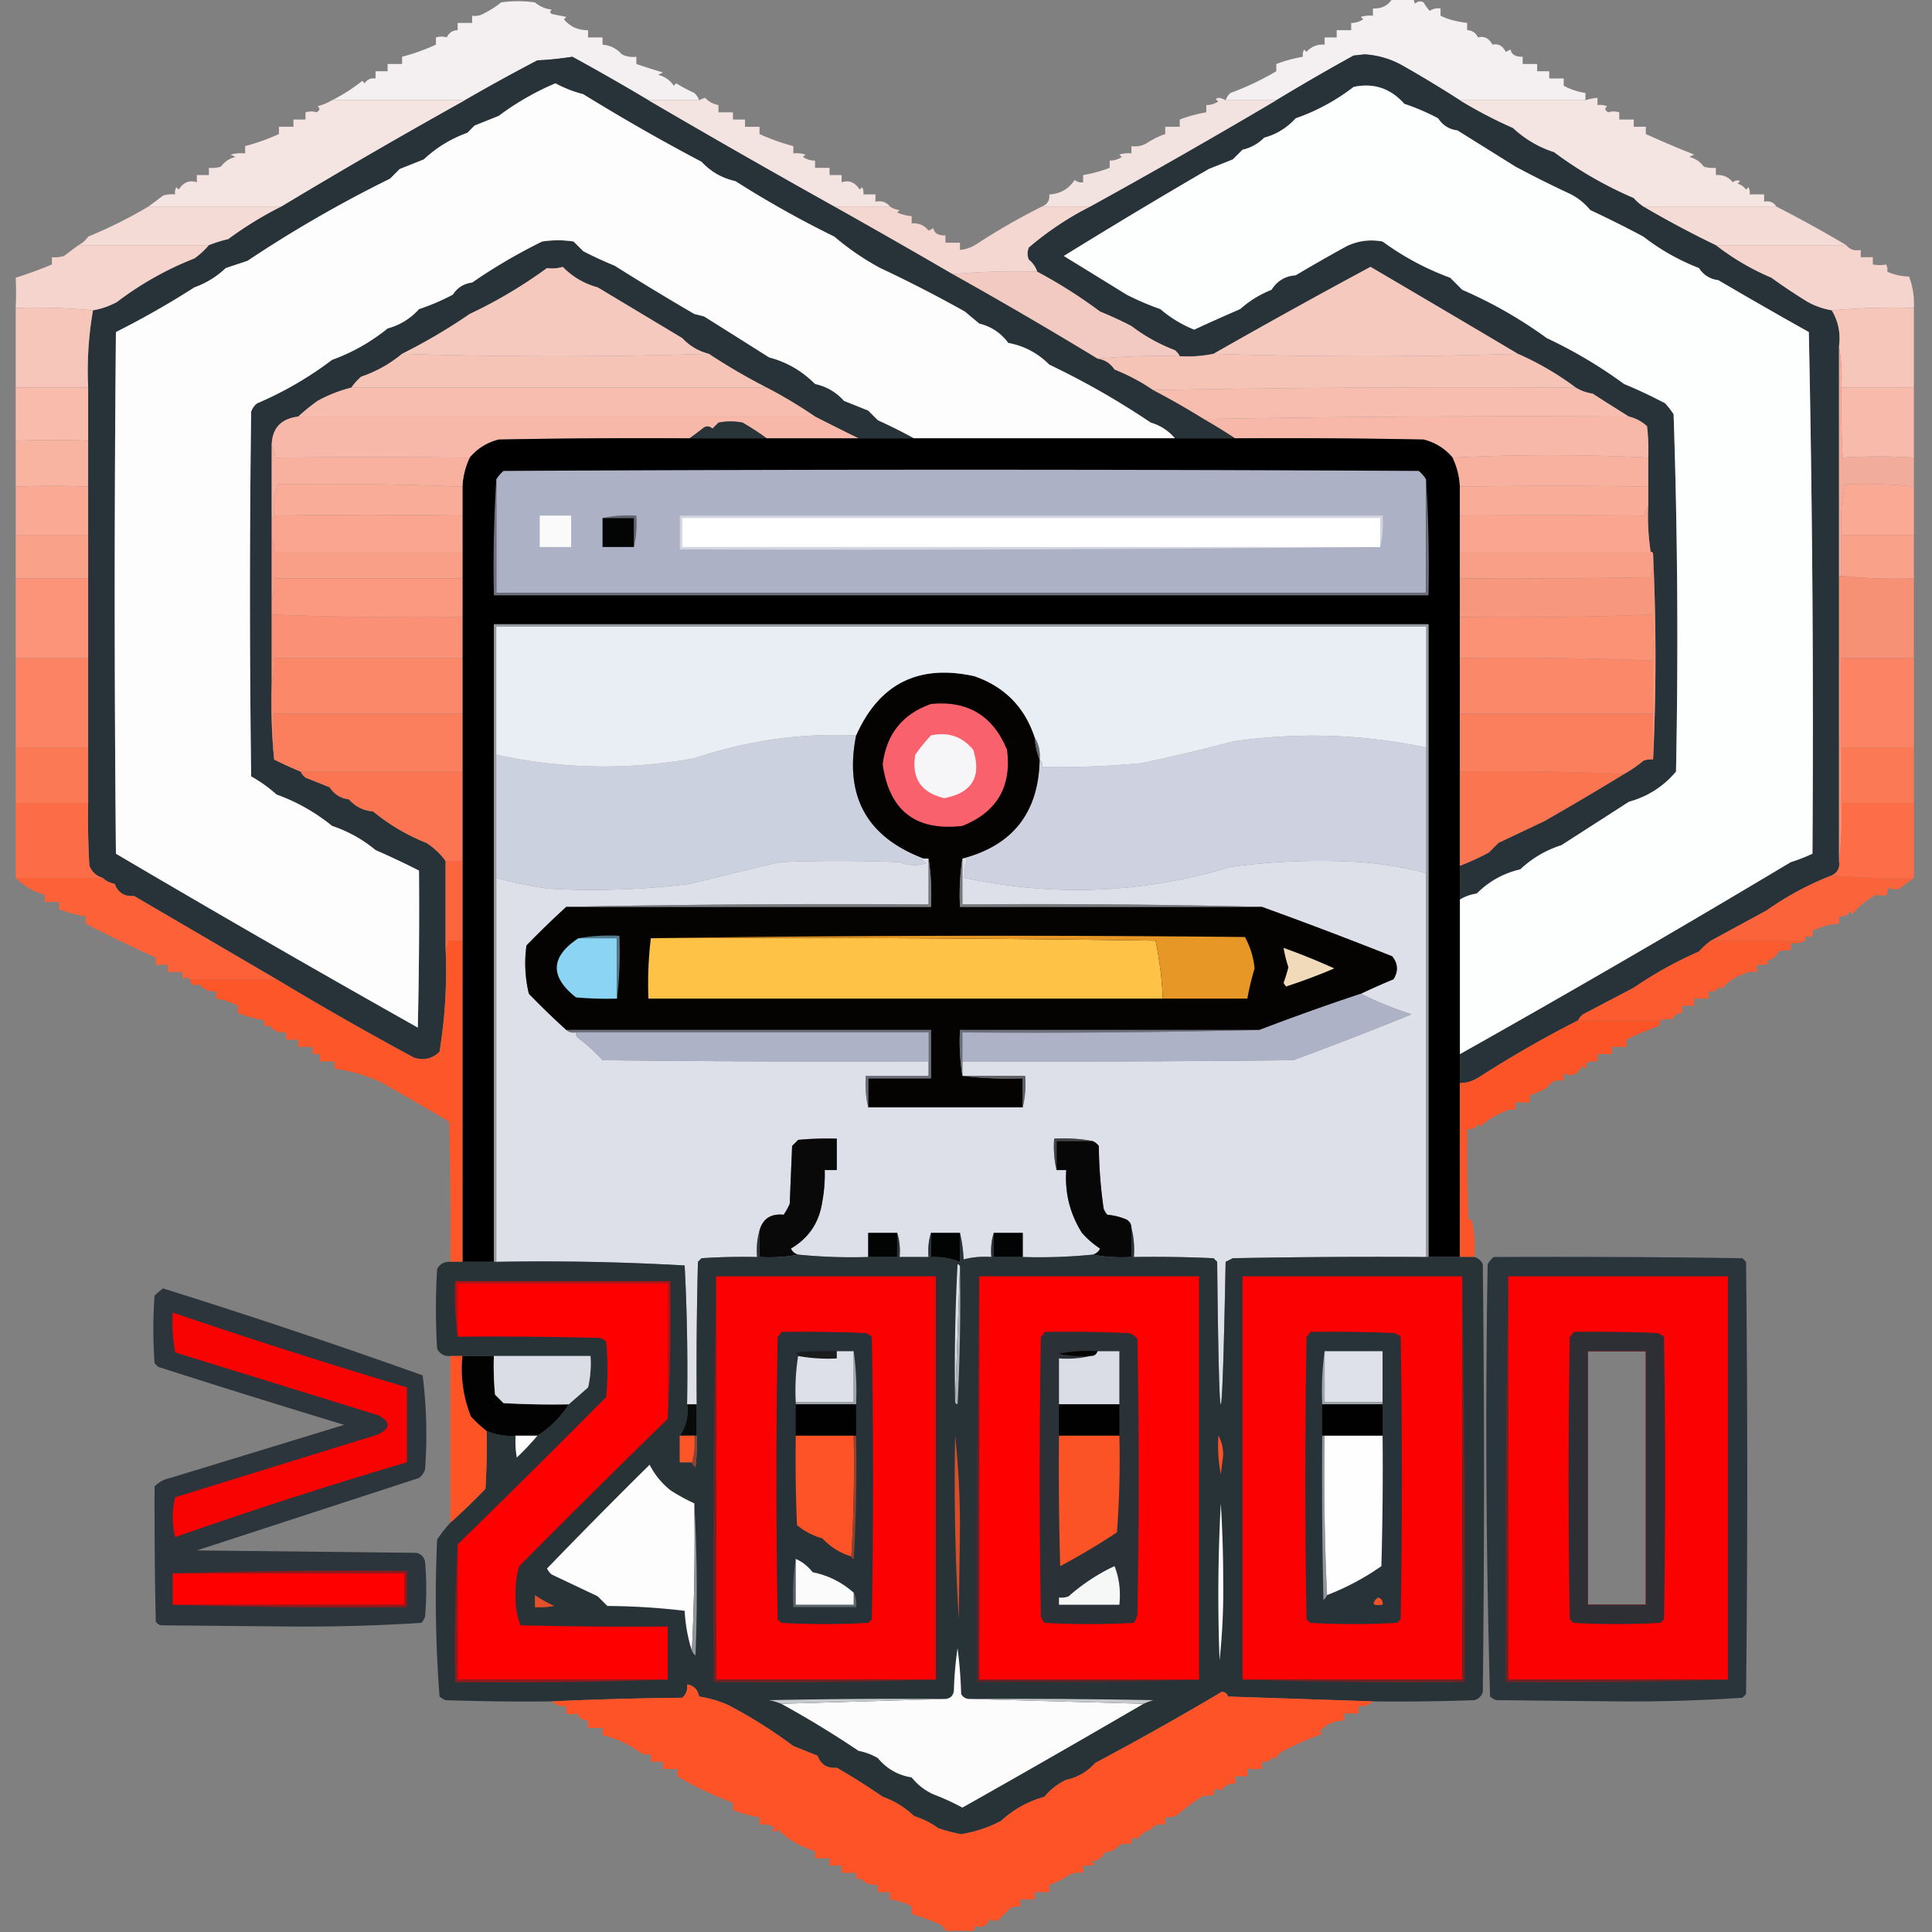 <?xml version="1.0" encoding="UTF-8"?><svg xmlns="http://www.w3.org/2000/svg" width="800" height="800" style="shape-rendering:geometricPrecision;text-rendering:geometricPrecision;image-rendering:optimizeQuality;fill-rule:evenodd;clip-rule:evenodd"><rect width="100%" height="100%" fill="#808080" stroke="none"/><path style="opacity:1" fill="#f4f0f1" d="M289.5 41.5h-21a949.548 949.548 0 0 0-31.5-18 138.219 138.219 0 0 1-14.5 1.5 794.024 794.024 0 0 0-30 16.5c-17.6-.134-35.933-.134-55 0a70.933 70.933 0 0 0 12.5-8l1 1c1.049-1.607 2.549-2.273 4.5-2v-3h5v-3h6v-3c4.612-1.195 9.279-2.862 14-5v-3c1.701-.466 3.201-.466 4.5 0 .908-1.939 2.408-2.939 4.5-3v-3h6v-3c1.788.285 3.455-.048 5-1a38.767 38.767 0 0 0 7-4.5 49.25 49.25 0 0 1 14 0c2.025 1.677 4.359 2.677 7 3-1.134 1.016-.801 1.683 1 2l5 1-1 1c2.622 3.073 5.955 4.573 10 4.5v3h6v3c3.191.262 5.858 1.596 8 4a9.864 9.864 0 0 0 6 1v3c3.58 1.22 7.247 2.386 11 3.5l-2 1c2.767.678 4.934 2.178 6.5 4.5l1-1a65.617 65.617 0 0 0 7.5 4 7.468 7.468 0 0 1 2 3ZM576.5-.5h9a2.429 2.429 0 0 0 .5 2c1.049-1.017 2.216-1.184 3.5-.5a20.495 20.495 0 0 0 2.5 3.5c1.356-.88 2.856-1.214 4.5-1v3c2.822 1.432 6.489 2.432 11 3v3c2.092.061 3.592 1.061 4.5 3 2.537-.677 4.537.323 6 3 2.361-.566 4.194.434 5.5 3l2-1c.35 2.067 2.017 3.067 5 3v3h6v3h5v3h6v3a27.247 27.247 0 0 0 9 3v3h-52a516.166 516.166 0 0 0-24-14.5c-4.78-2.655-9.947-4.155-15.5-4.5l-4.5.5a925.461 925.461 0 0 0-32 18.5h-21a7.468 7.468 0 0 1 2-3c6.434-2.343 12.767-5.343 19-9v-3a59.031 59.031 0 0 1 11-3 4.934 4.934 0 0 1 .5-3l1 1c1.995-2.247 4.495-3.247 7.5-3v-3h5v-3h6v-3c1.808.009 3.475-.491 5-1.5l-1-1a12.936 12.936 0 0 1 5-.5v-3c3.552.188 6.219-1.145 8-4Z"/><path style="opacity:1" fill="#273339" d="M604.5 41.5a183.959 183.959 0 0 0 22 11.5c4.933 4.604 10.6 7.938 17 10a161.879 161.879 0 0 0 33 19 19.555 19.555 0 0 0 4 3.5 411.558 411.558 0 0 0 30 16c6.977 5.434 14.644 9.934 23 13.5a240.159 240.159 0 0 0 15 10 31.669 31.669 0 0 0 10 3.5c2.727 4.535 3.727 9.535 3 15v213c.475 2.813-.525 4.813-3 6-9.548 3.692-18.548 8.525-27 14.5-7.771 4.214-15.437 8.381-23 12.5a31.447 31.447 0 0 0-5 4.5 163.592 163.592 0 0 0-27 15 24672.35 24672.35 0 0 1-21 11c-.881.708-1.547 1.542-2 2.5a461.126 461.126 0 0 0-41 23.5 15.024 15.024 0 0 1-8 2.5v-12a5838.284 5838.284 0 0 0 137-79.5 73.86 73.86 0 0 0 9-3.5 7901.316 7901.316 0 0 0-1.5-216 2129.254 2129.254 0 0 1-37.5-21.5c-3.415-.406-6.082-2.072-8-5a91.311 91.311 0 0 1-23-13 457.332 457.332 0 0 0-22-11c-2.508-3.042-5.508-5.376-9-7a457.332 457.332 0 0 1-22-11l-24-15c-3.415-.406-6.082-2.072-8-5a90.401 90.401 0 0 0-14-6c-5.722-6.435-12.722-8.768-21-7-7.36 5.663-15.36 9.996-24 13-3.619 3.977-7.952 6.644-13 8-2.537 2.546-5.537 4.212-9 5l-4 4-10 4a2551.356 2551.356 0 0 0-60 36 7185.005 7185.005 0 0 1 26 16 114.065 114.065 0 0 0 14 6c4.2 3.6 8.867 6.433 14 8.5a684.54 684.54 0 0 1 19-8.5 43.593 43.593 0 0 1 13-8c2.365-3.714 5.698-5.714 10-6a705.673 705.673 0 0 1 21-12c4.719-2.307 9.719-2.974 15-2a113.107 113.107 0 0 0 28 15l5 5a182.852 182.852 0 0 1 35 20 193.115 193.115 0 0 1 32 19 197.694 197.694 0 0 1 17 8 36.078 36.078 0 0 1 3.5 4.5c1.657 49.25 1.99 98.584 1 148-5.181 6.173-11.681 10.34-19.5 12.5a12318.477 12318.477 0 0 1-28 18c-6.381 2.027-12.048 5.361-17 10-6.943 1.604-12.943 4.937-18 10-2.56.384-4.894 1.217-7 2.5v-14a101.096 101.096 0 0 0 12-5.5l4-4 19-9a1335.714 1335.714 0 0 0 33-19.5 53.553 53.553 0 0 0 8-5.5 8.43 8.43 0 0 1 4-.5 903.85 903.85 0 0 0 0-85c0-.667-.333-1-1-1a96.254 96.254 0 0 1-1-19v-20a84.902 84.902 0 0 0-.5-13c-2.162-1.996-4.662-3.33-7.5-4a1072.198 1072.198 0 0 1-15-9.5c-2.56-.384-4.894-1.217-7-2.5a120.36 120.36 0 0 0-24-14 13309.187 13309.187 0 0 0-61-36 3009.681 3009.681 0 0 0-65 36 53.805 53.805 0 0 1-14 1c-.453-.958-1.119-1.792-2-2.5a71.52 71.52 0 0 1-18-10 154.79 154.79 0 0 0-13-6 207.36 207.36 0 0 0-26-16.5c-.664-1.987-1.831-3.654-3.5-5-.667-1.667-.667-3.333 0-5 7.882-6.737 16.382-12.404 25.5-17a2955.128 2955.128 0 0 0 77-44 925.461 925.461 0 0 1 32-18.5l4.5-.5c5.553.345 10.72 1.845 15.5 4.5a516.166 516.166 0 0 1 24 14.5Z"/><path style="opacity:1" fill="#283339" d="M268.5 41.5a4397.605 4397.605 0 0 0 77 44 3879.583 3879.583 0 0 1 49 28 1926.667 1926.667 0 0 1 60 35c2.939.418 5.272 1.918 7 4.5a82.935 82.935 0 0 1 16 8.5 332.483 332.483 0 0 1 21 12 238.071 238.071 0 0 1 13 8h-25c-2.667-3.162-6-5.329-10-6.5a327.567 327.567 0 0 0-42-24c-4.758-4.768-10.425-7.768-17-9-3.065-4.125-7.065-6.791-12-8l-6-5a546.6 546.6 0 0 0-35-18 108.394 108.394 0 0 1-19-13 425.826 425.826 0 0 1-41-23c-5.487-1.208-10.154-3.875-14-8a826.449 826.449 0 0 1-49-28 50.657 50.657 0 0 1-11.5-4.5A112.066 112.066 0 0 0 206.5 48l-10 4-3 3c-6.771 2.445-12.771 6.111-18 11l-10 4-4 4a520.666 520.666 0 0 0-59 34l-9 3c-3.796 3.592-8.13 6.259-13 8A361.546 361.546 0 0 1 48 137.5c-.667 72-.667 144 0 216a7214.146 7214.146 0 0 0 125 72c.5-21.664.667-43.331.5-65a340.197 340.197 0 0 0-18-8.5 55.63 55.63 0 0 0-18-10 78.488 78.488 0 0 0-23-13 56.965 56.965 0 0 0-10.5-7.5 5697.651 5697.651 0 0 1 0-151 6.978 6.978 0 0 1 2.5-3.5 146.497 146.497 0 0 0 31-18c8.372-3.019 16.038-7.352 23-13 5.093-1.382 9.426-4.049 13-8a90.42 90.42 0 0 0 14-6c1.918-2.928 4.585-4.594 8-5a226.438 226.438 0 0 1 29-17 42.498 42.498 0 0 1 13 0l4 4a154.79 154.79 0 0 0 13 6 1081.768 1081.768 0 0 0 33 20l4 1c8.98 5.636 17.98 11.302 27 17 7.27 1.913 13.604 5.58 19 11 4.75 1.03 8.75 3.363 12 7l10 4 4 4a222.128 222.128 0 0 1 15 7.5h-23a1257.763 1257.763 0 0 1-18-9c-6.4-4.39-13.066-8.39-20-12a251.349 251.349 0 0 1-24-14c-4.253-1.068-7.92-3.235-11-6.5l-35-21c-5.603-1.533-10.436-4.366-14.5-8.5-2.09.652-4.257.819-6.5.5a194.201 194.201 0 0 1-32 19 234.559 234.559 0 0 1-28 16.5c-5.059 4.192-10.726 7.359-17 9.5a25.14 25.14 0 0 0-4 4.5 57.856 57.856 0 0 0-14 5.5 78.986 78.986 0 0 0-8 6.5c-7.227.888-10.893 4.888-11 12v98c-.328 10.846.006 21.513 1 32a153.715 153.715 0 0 0 11 5c.453.958 1.119 1.792 2 2.5l10 4c1.918 2.928 4.585 4.594 8 5 2.674 3.012 6.007 4.678 10 5a82.15 82.15 0 0 0 22 13c3.192 2.028 5.859 4.528 8 7.5v36c.654 14.537-.179 28.87-2.5 43-2.909 2.894-6.409 3.727-10.5 2.5a1398.727 1398.727 0 0 1-57-32.5 91663.247 91663.247 0 0 0-59-34.5c-3.96.349-6.626-1.317-8-5-1.952-.366-3.618-1.199-5-2.5-2.56-.72-4.394-2.387-5.5-5-.5-8.66-.666-17.327-.5-26v-172c-.509-10.807.158-21.474 2-32a31.666 31.666 0 0 0 10-3.5 133.395 133.395 0 0 1 32-18 32.845 32.845 0 0 0 6-5.5 57.753 57.753 0 0 1 8-2.5 152.087 152.087 0 0 1 22-13.5 2661.659 2661.659 0 0 1 76-44 794.024 794.024 0 0 1 30-16.5c4.872-.246 9.705-.746 14.5-1.5a949.548 949.548 0 0 1 31.5 18Z"/><path style="opacity:1" fill="#fdfdfd" d="M486.5 181.5h-108a222.128 222.128 0 0 0-15-7.5l-4-4-10-4c-3.25-3.637-7.25-5.97-12-7-5.396-5.42-11.73-9.087-19-11a10892.14 10892.14 0 0 0-27-17l-4-1a1081.768 1081.768 0 0 1-33-20 154.79 154.79 0 0 1-13-6l-4-4a42.498 42.498 0 0 0-13 0 226.438 226.438 0 0 0-29 17c-3.415.406-6.082 2.072-8 5a90.42 90.42 0 0 1-14 6c-3.574 3.951-7.907 6.618-13 8-6.962 5.648-14.628 9.981-23 13a146.497 146.497 0 0 1-31 18 6.978 6.978 0 0 0-2.5 3.5 5697.651 5697.651 0 0 0 0 151 56.965 56.965 0 0 1 10.5 7.5 78.488 78.488 0 0 1 23 13 55.63 55.63 0 0 1 18 10 340.197 340.197 0 0 1 18 8.5c.167 21.669 0 43.336-.5 65a7214.146 7214.146 0 0 1-125-72c-.667-72-.667-144 0-216A361.546 361.546 0 0 0 80.5 119c4.87-1.741 9.204-4.408 13-8l9-3a520.666 520.666 0 0 1 59-34l4-4 10-4c5.229-4.889 11.229-8.555 18-11l3-3 10-4A112.066 112.066 0 0 1 230 34.5a50.657 50.657 0 0 0 11.5 4.5 826.449 826.449 0 0 0 49 28c3.846 4.125 8.513 6.792 14 8a425.826 425.826 0 0 0 41 23 108.394 108.394 0 0 0 19 13 546.6 546.6 0 0 1 35 18l6 5c4.935 1.209 8.935 3.875 12 8 6.575 1.232 12.242 4.232 17 9a327.567 327.567 0 0 1 42 24c4 1.171 7.333 3.338 10 6.5Z"/><path style="opacity:1" fill="#fdfefe" d="M604.5 436.5v-64c2.106-1.283 4.44-2.116 7-2.5 5.057-5.063 11.057-8.396 18-10 4.952-4.639 10.619-7.973 17-10 9.313-5.969 18.646-11.969 28-18 7.819-2.16 14.319-6.327 19.5-12.5.99-49.416.657-98.75-1-148a36.078 36.078 0 0 0-3.5-4.5 197.694 197.694 0 0 0-17-8 193.115 193.115 0 0 0-32-19 182.852 182.852 0 0 0-35-20l-5-5a113.107 113.107 0 0 1-28-15c-5.281-.974-10.281-.307-15 2a705.673 705.673 0 0 0-21 12c-4.302.286-7.635 2.286-10 6a43.593 43.593 0 0 0-13 8 684.54 684.54 0 0 0-19 8.5 50.162 50.162 0 0 1-14-8.5 114.065 114.065 0 0 1-14-6 7185.005 7185.005 0 0 0-26-16 2551.356 2551.356 0 0 1 60-36l10-4 4-4c3.463-.788 6.463-2.454 9-5 5.048-1.356 9.381-4.023 13-8 8.64-3.004 16.64-7.337 24-13 8.278-1.768 15.278.565 21 7a90.401 90.401 0 0 1 14 6c1.918 2.928 4.585 4.594 8 5l24 15a457.332 457.332 0 0 0 22 11c3.492 1.624 6.492 3.958 9 7a457.332 457.332 0 0 1 22 11 91.311 91.311 0 0 0 23 13c1.918 2.928 4.585 4.594 8 5a2129.254 2129.254 0 0 0 37.5 21.5 7901.316 7901.316 0 0 1 1.5 216 73.86 73.86 0 0 1-9 3.5 5838.284 5838.284 0 0 1-137 79.5Z"/><path style="opacity:1" fill="#f4e5e3" d="M192.5 41.5a2661.659 2661.659 0 0 0-76 44h-55a970.104 970.104 0 0 0 6-4.5c1.634-.493 3.3-.66 5-.5a4.932 4.932 0 0 1 .5-3l1 1c2.015-3.065 4.515-4.065 7.5-3v-3h5v-3c1.7.16 3.366-.007 5-.5 1.478-2.057 3.478-3.39 6-4l-2-1a18.436 18.436 0 0 1 6-.5v-3a87.51 87.51 0 0 0 14-5v-3h6v-3h5v-3c1.701-.466 3.201-.466 4.5 0 1.487-.753 1.654-1.586.5-2.5a24.27 24.27 0 0 0 6-2.5c19.067-.134 37.4-.134 55 0Z"/><path style="opacity:1" fill="#f3e3e1" d="M368.5 85.5h-23a4397.605 4397.605 0 0 1-77-44h21a11.114 11.114 0 0 1 2.5-1c1.482 1.612 3.315 2.612 5.5 3v3h6v3h5v3h6v3a87.51 87.51 0 0 0 14 5v3c1.699-.16 3.366.007 5 .5l-1 1c1.525 1.009 3.192 1.509 5 1.5v3h6v3h5v3c2.985-1.065 5.485-.065 7.5 3l1-1c.483.948.649 1.948.5 3h5v3c2.582-.475 4.582.192 6 2Z"/><path style="opacity:1" fill="#f2e3e1" d="M507.5 41.5h21a2955.128 2955.128 0 0 1-77 44h-20c2.19-.874 3.19-2.541 3-5 4.493-.216 7.993-2.216 10.5-6 1.011.837 2.178 1.17 3.5 1v-3a59.031 59.031 0 0 0 11-3v-3c1.808.009 3.475-.491 5-1.5l-1-1a12.935 12.935 0 0 1 5-.5v-3a9.864 9.864 0 0 0 6-1 35.213 35.213 0 0 1 8-4v-3h6v-3a59.031 59.031 0 0 1 11-3v-3c1.808.009 3.475-.491 5-1.5-1.388-.89-1.222-1.39.5-1.5.902.243 1.735.577 2.5 1Z"/><path style="opacity:1" fill="#f4e5e3" d="M735.5 85.5h-55a19.555 19.555 0 0 1-4-3.5 161.879 161.879 0 0 1-33-19c-6.4-2.062-12.067-5.396-17-10a183.959 183.959 0 0 1-22-11.5h52a20.676 20.676 0 0 1 5-1v3a8.435 8.435 0 0 1 4 .5c-1.154.914-.987 1.747.5 2.5 1.299-.466 2.799-.466 4.5 0v3h6v3h5v3a428.986 428.986 0 0 0 20 8.5l-2 1c2.522.61 4.522 1.943 6 4 1.634.493 3.301.66 5 .5v3c2.908-.238 5.242.762 7 3 .951-.826 1.951-.992 3-.5l-1 1a6.977 6.977 0 0 1 3.5 2.5l1-1c.483.948.649 1.948.5 3h6v3c2.281-.423 3.948.244 5 2Z"/><path style="opacity:1" fill="#f5dbd6" d="M61.5 85.5h55a152.087 152.087 0 0 0-22 13.5 57.753 57.753 0 0 0-8 2.5h-54c1.576-.783 2.91-1.95 4-3.5 9.082-3.786 17.415-7.953 25-12.5ZM680.5 85.5h55a535.414 535.414 0 0 1 29 16h-54a411.558 411.558 0 0 1-30-16Z"/><path style="opacity:1" fill="#f5d4cd" d="M32.5 101.5h54a32.845 32.845 0 0 1-6 5.5 133.395 133.395 0 0 0-32 18 31.666 31.666 0 0 1-10 3.5c-10.487-.994-21.154-1.328-32-1 .197-4.318.197-8.485 0-12.5a169.104 169.104 0 0 0 15-5.5v-3c1.7.16 3.366-.006 5-.5 2.075-1.568 4.075-3.068 6-4.5Z"/><path style="opacity:1" fill="#f4d7d1" d="M345.5 85.5h23c1.109.79 2.442 1.29 4 1.5l-1 1a20.093 20.093 0 0 0 6 1.5v3c2.908-.238 5.242.762 7 3l2-1c.35 2.067 2.017 3.067 5 3v3h6v3c2.516-.255 4.85-1.089 7-2.5a272.236 272.236 0 0 1 27-15.5h20c-9.118 4.596-17.618 10.263-25.5 17-.667 1.667-.667 3.333 0 5 1.669 1.346 2.836 3.013 3.5 5-11.845-.328-23.512.005-35 1a3879.583 3879.583 0 0 0-49-28Z"/><path style="opacity:1" fill="#f5d4cd" d="M710.5 101.5h54c1.418 1.808 3.418 2.475 6 2v3h5v3c2.041.354 3.874.354 5.5 0 .483.948.649 1.948.5 3 2.836 1.276 5.836 1.942 9 2 1.562 4.152 2.228 8.485 2 13-11.512-.328-22.846.005-34 1a31.669 31.669 0 0 1-10-3.5 240.159 240.159 0 0 1-15-10c-8.356-3.566-16.023-8.066-23-13.5Z"/><path style="opacity:1" fill="#f3cac1" d="M429.5 112.5a207.36 207.36 0 0 1 26 16.5 154.79 154.79 0 0 1 13 6 71.52 71.52 0 0 0 18 10c.881.708 1.547 1.542 2 2.5-11.512-.328-22.846.005-34 1a1926.667 1926.667 0 0 0-60-35c11.488-.995 23.155-1.328 35-1Z"/><path style="opacity:1" fill="#f6c9bf" d="M293.5 146.5a2017.129 2017.129 0 0 1-127 0 234.559 234.559 0 0 0 28-16.5 194.201 194.201 0 0 0 32-19c2.243.319 4.41.152 6.5-.5 4.064 4.134 8.897 6.967 14.5 8.5l35 21c3.08 3.265 6.747 5.432 11 6.5ZM628.5 146.5c-42 1.333-84 1.333-126 0a3009.681 3009.681 0 0 1 65-36c20.491 12.02 40.824 24.02 61 36Z"/><path style="opacity:1" fill="#f7c6ba" d="M6.5 127.5c10.846-.328 21.513.006 32 1-1.842 10.526-2.509 21.193-2 32h-30v-33Z"/><path style="opacity:1" fill="#f6c3b7" d="M166.5 146.5a2017.129 2017.129 0 0 0 127 0 251.349 251.349 0 0 0 24 14h-172a25.14 25.14 0 0 1 4-4.5c6.274-2.141 11.941-5.308 17-9.5ZM502.5 146.5c42 1.333 84 1.333 126 0a120.36 120.36 0 0 1 24 14 7659.168 7659.168 0 0 0-175 1 82.935 82.935 0 0 0-16-8.5c-1.728-2.582-4.061-4.082-7-4.5 11.154-.995 22.488-1.328 34-1 4.763.274 9.43-.059 14-1Z"/><path style="opacity:1" fill="#f7c6ba" d="M792.5 127.5v33h-30c.322-5.858-.011-11.525-1-17 .727-5.465-.273-10.465-3-15 11.154-.995 22.488-1.328 34-1Z"/><path style="opacity:1" fill="#f7beb0" d="M145.5 160.5h172c6.934 3.61 13.6 7.61 20 12h-214a78.986 78.986 0 0 1 8-6.5 57.856 57.856 0 0 1 14-5.5ZM477.5 161.5a7659.168 7659.168 0 0 1 175-1c2.106 1.283 4.44 2.116 7 2.5a1072.198 1072.198 0 0 0 15 9.5 7747.008 7747.008 0 0 0-176 1 332.483 332.483 0 0 0-21-12Z"/><path style="opacity:1" fill="#f8bbac" d="M6.5 160.5h30v22a349.799 349.799 0 0 0-30 0v-22Z"/><path style="opacity:1" fill="#f8b8a9" d="M123.5 172.5h214a1257.763 1257.763 0 0 0 18 9h-38a112.692 112.692 0 0 0-10-6.5 25.238 25.238 0 0 0-10 0l-2.5 2.5c-1.049-1.017-2.216-1.184-3.5-.5a157.284 157.284 0 0 1-6 4.5c-26.335-.167-52.669 0-79 .5-4.837 1.247-8.837 3.747-12 7.5a4576.533 4576.533 0 0 0-80.5 0c-.198-1.882-.698-3.548-1.5-5 .107-7.112 3.773-11.112 11-12ZM674.5 172.5c2.838.67 5.338 2.004 7.5 4 .499 4.321.666 8.654.5 13-27-1.333-54-1.333-81 0-3.163-3.753-7.163-6.253-12-7.5-25.998-.5-51.998-.667-78-.5a238.071 238.071 0 0 0-13-8 7747.008 7747.008 0 0 1 176-1Z"/><path style="opacity:1" fill="#f8baab" d="M762.5 160.5h30v29c-10.001-.665-19.834-.665-29.5 0-.5-9.661-.666-19.328-.5-29Z"/><path style="opacity:1" fill="#293439" d="M317.5 181.5h-32a157.284 157.284 0 0 0 6-4.5c1.284-.684 2.451-.517 3.5.5l2.5-2.5a25.238 25.238 0 0 1 10 0 112.692 112.692 0 0 1 10 6.5Z"/><path style="opacity:1" d="M285.5 181.5h226c26.002-.167 52.002 0 78 .5 4.837 1.247 8.837 3.747 12 7.5a30.529 30.529 0 0 1 3 12v319h-13v-262h-387v264h-13v-321a30.529 30.529 0 0 1 3-12c3.163-3.753 7.163-6.253 12-7.5 26.331-.5 52.665-.667 79-.5Z"/><path style="opacity:1" fill="#f9b3a1" d="M36.5 182.5v19a349.799 349.799 0 0 0-30 0v-19a349.799 349.799 0 0 1 30 0Z"/><path style="opacity:1" fill="#f8b19f" d="M112.5 184.5c.802 1.452 1.302 3.118 1.5 5 26.785-.236 53.618-.236 80.5 0a30.529 30.529 0 0 0-3 12 1476.506 1476.506 0 0 0-76.5-1c-1.431 4.135-1.931 8.468-1.5 13 0 .667-.333 1-1 1v-30ZM682.5 189.5v12a2363.785 2363.785 0 0 0-78 0 30.529 30.529 0 0 0-3-12c27-1.333 54-1.333 81 0Z"/><path style="opacity:1" fill="#f1ac9b" d="M761.5 143.5c.989 5.475 1.322 11.142 1 17-.166 9.672 0 19.339.5 29 9.666-.665 19.499-.665 29.5 0v12c-9.656-.992-19.156-1.326-28.5-1-1.46 6.823-1.96 13.823-1.5 21v17h-1v-95Z"/><path style="opacity:1" fill="#acb1c5" d="M590.5 198.5v47h-385v-47a14.698 14.698 0 0 1 3-3.5c126.333-.667 252.667-.667 379 0a14.698 14.698 0 0 1 3 3.5Z"/><path style="opacity:1" fill="#f9ac98" d="M191.5 201.5v12a2363.785 2363.785 0 0 0-78 0c-.431-4.532.069-8.865 1.5-13 25.337-.33 50.837.004 76.5 1ZM682.5 201.5v8c-.79 1.109-1.29 2.442-1.5 4a4133.03 4133.03 0 0 0-76.5 0v-12c25.881-.429 51.881-.429 78 0Z"/><path style="opacity:1" fill="#faa995" d="M36.5 201.5v20h-30v-20a349.799 349.799 0 0 1 30 0ZM792.5 201.5v20h-30c-.46-7.177.04-14.177 1.5-21 9.344-.326 18.844.008 28.5 1Z"/><path style="opacity:1" fill="#f9a58f" d="M682.5 209.5a96.254 96.254 0 0 0 1 19h-79v-15a4133.03 4133.03 0 0 1 76.5 0c.21-1.558.71-2.891 1.5-4Z"/><path style="opacity:1" fill="#faa58f" d="M191.5 213.5v15h-78c.284-1.915-.049-3.581-1-5v-9c.667 0 1-.333 1-1 25.881-.429 51.881-.429 78 0Z"/><path style="opacity:1" fill="#faa18a" d="M6.5 221.5h30v18h-30v-18Z"/><path style="opacity:1" fill="#f99f88" d="M112.5 223.5c.951 1.419 1.284 3.085 1 5h78v11h-78c.31 3.213-.023 6.213-1 9v-25ZM604.5 228.5h79c.667 0 1 .333 1 1 .284 3.277-.049 6.443-1 9.5-26.331.5-52.665.667-79 .5v-11Z"/><path style="opacity:1" fill="#faa18a" d="M762.5 221.5h30v18c-10.181.327-20.181-.006-30-1v-17Z"/><path style="opacity:1" fill="#fb9980" d="M191.5 239.5v16c-26.408.324-52.741-.01-79-1v-6c.977-2.787 1.31-5.787 1-9h78Z"/><path style="opacity:1" fill="#6f727e" d="M205.5 198.5v47h385v-47a576.628 576.628 0 0 1 1 48h-387a576.628 576.628 0 0 1 1-48Z"/><path style="opacity:1" fill="#d2d5e0" d="M571.5 226.5c-96.499.999-193.165 1.333-290 1v-14h291c.318 4.532-.015 8.866-1 13Z"/><path style="opacity:1" fill="#fefffe" d="M571.5 226.5h-289v-12h289v12Z"/><path style="opacity:1" fill="#636671" d="M249.5 214.5c4.47-.986 9.137-1.319 14-1 .318 4.532-.015 8.866-1 13v-12h-13Z"/><path style="opacity:1" fill="#030404" d="M249.5 214.5h13v12h-13v-12Z"/><path style="opacity:1" fill="#fafafb" d="M223.5 213.5h13v13h-13v-13Z"/><path style="opacity:1" fill="#f7977e" d="M684.5 229.5a903.85 903.85 0 0 1 0 85v-41c.166-6.342 0-12.675-.5-19a1590.79 1590.79 0 0 1-79.5 1v-16c26.335.167 52.669 0 79-.5.951-3.057 1.284-6.223 1-9.5Z"/><path style="opacity:1" fill="#fb9276" d="M684.5 273.5a1620.636 1620.636 0 0 0-80-1v-17a1590.79 1590.79 0 0 0 79.5-1c.5 6.325.666 12.658.5 19Z"/><path style="opacity:1" fill="#fb9479" d="M6.5 239.5h30v33h-30v-33Z"/><path style="opacity:1" fill="#fa9176" d="M112.5 254.5c26.259.99 52.592 1.324 79 1v17h-78c.313 3.542-.021 6.875-1 10v-28Z"/><path style="opacity:1" fill="#f69176" d="M761.5 238.5h1c9.819.994 19.819 1.327 30 1v33h-30v60c.326 8.184-.008 16.184-1 24v-118Z"/><path style="opacity:1" fill="#fb8869" d="M191.5 272.5v23h-78v19c-.994-10.487-1.328-21.154-1-32 .979-3.125 1.313-6.458 1-10h78Z"/><path style="opacity:1" fill="#fc886a" d="M604.5 272.5c26.741-.324 53.408.009 80 1v22h-80v-23Z"/><path style="opacity:1" fill="#fc8464" d="M6.5 272.5h30v37h-30v-37ZM792.5 272.5v37h-30v-37h30Z"/><path style="opacity:1" fill="#fb7e5d" d="M604.5 295.5h80v19a8.43 8.43 0 0 0-4 .5 53.553 53.553 0 0 1-8 5.5 1156.835 1156.835 0 0 0-68-1v-24ZM191.5 295.5v24h-67a153.715 153.715 0 0 1-11-5v-19h78Z"/><path style="opacity:1" fill="#fc7956" d="M6.5 309.5h30v23h-30v-23Z"/><path style="opacity:1" fill="#fb7552" d="M124.5 319.5h67v37h-7c-2.141-2.972-4.808-5.472-8-7.5a82.15 82.15 0 0 1-22-13c-3.993-.322-7.326-1.988-10-5-3.415-.406-6.082-2.072-8-5l-10-4c-.881-.708-1.547-1.542-2-2.5Z"/><path style="opacity:1" fill="#fb7551" d="M604.5 319.5c22.839-.331 45.506.003 68 1a1335.714 1335.714 0 0 1-33 19.5l-19 9-4 4a101.096 101.096 0 0 1-12 5.5v-39Z"/><path style="opacity:1" fill="#fc7956" d="M762.5 309.5h30v23h-30v-23Z"/><path style="opacity:1" fill="#fc6d47" d="M6.5 332.5h30c-.166 8.673 0 17.34.5 26 1.106 2.613 2.94 4.28 5.5 5h-36v-31Z"/><path style="opacity:1" fill="#dee0e9" d="M382.5 355.5h2v19a5625.947 5625.947 0 0 0-150 1 371.68 371.68 0 0 0-16.5 16c-.92 6.776-.586 13.443 1 20a326.819 326.819 0 0 0 15.5 15c1.068.934 2.401 1.268 4 1a2.428 2.428 0 0 0 .5 2 71.798 71.798 0 0 1 10.5 9.5c44.999.5 89.999.667 135 .5v6h-26c-.318 4.532.015 8.866 1 13h64c.985-4.134 1.318-8.468 1-13h-26v-6c45.668.167 91.335 0 137-.5a1576.641 1576.641 0 0 0 49-19c-7.3-2.371-14.3-5.204-21-8.5a297.083 297.083 0 0 1 13.5-6c2.074-3.291 1.908-6.457-.5-9.5a1825.832 1825.832 0 0 0-54-20.5 3843.432 3843.432 0 0 0-124-1v-19a2.428 2.428 0 0 1 2 .5c-.935 2.381-1.268 4.881-1 7.5 37.051 7.926 73.717 6.426 110-4.5a272.803 272.803 0 0 1 54-2 155.858 155.858 0 0 1 27 4.5v159c-26.669-.167-53.335 0-80 .5l-3 1.5c-1.5 78.658-2.666 78.658-3.5 0l-1.5-1.5a544.417 544.417 0 0 0-33-.5c.317-4.202-.017-8.202-1-12-.011-1.517-.677-2.684-2-3.5a25.777 25.777 0 0 0-8-2 9.454 9.454 0 0 1-1.5-2.5 195.086 195.086 0 0 1-2-26c-.708-.881-1.542-1.547-2.5-2-5.14-.988-10.474-1.321-16-1-.318 4.532.015 8.866 1 13h4c-.635 9.432 1.532 18.098 6.5 26a37.783 37.783 0 0 0 7.5 6.5c-.63 1.31-1.63 2.144-3 2.5a218.833 218.833 0 0 1-29 1v-10h-12c-.979 3.125-1.313 6.458-1 10-3.937-.293-7.77.04-11.5 1-.177-3.856-.677-7.523-1.5-11h-12c-.979 3.125-1.313 6.458-1 10h-12c.313-3.542-.021-6.875-1-10h-12v10c-9.75.306-19.416-.027-29-1-1.37-.356-2.37-1.19-3-2.5 7.44-4.367 11.773-10.867 13-19.5a61.13 61.13 0 0 0 1-13h5v-13a128.507 128.507 0 0 0-16 .5l-2.5 2.5-1 24a29.517 29.517 0 0 1-2.5 4.5c-5.289-.539-8.622 1.628-10 6.5-.982 3.462-1.315 7.129-1 11-7.674-.166-15.341 0-23 .5l-1.5 1.5c-.5 19.664-.667 39.331-.5 59h-4a834.486 834.486 0 0 0-1-57.5 1041.763 1041.763 0 0 0-78-1.5v-159a152.74 152.74 0 0 0 22 4.5 322.133 322.133 0 0 0 58-2l37-9a624.938 624.938 0 0 1 50 0c3.646 1.453 7.312 1.62 11 .5a4.457 4.457 0 0 0-2-1.5c.228-.399.562-.565 1-.5Z"/><path style="opacity:1" fill="#fd6d47" d="M762.5 332.5h30v31c-11.512.328-22.846-.005-34-1 2.475-1.187 3.475-3.187 3-6 .992-7.816 1.326-15.816 1-24Z"/><path style="opacity:1" fill="#979a9e" d="M591.5 520.5h-1v-261h-385v263h-1v-264h387v262Z"/><path style="opacity:1" fill="#cdd1e0" d="M590.5 309.5v52a155.858 155.858 0 0 0-27-4.5 272.803 272.803 0 0 0-54 2c-36.283 10.926-72.949 12.426-110 4.5-.268-2.619.065-5.119 1-7.5a2.428 2.428 0 0 0-2-.5c20.918-5.44 31.584-19.107 32-41 .904.709 1.237 1.709 1 3a345.919 345.919 0 0 0 41-1.5 649.32 649.32 0 0 0 38-9c26.844-3.881 53.511-3.048 80 2.5Z"/><path style="opacity:1" fill="#ccd1e0" d="M354.5 304.5c-4.966 25.08 4.367 42.08 28 51-.438-.065-.772.101-1 .5a4.457 4.457 0 0 1 2 1.5c-3.688 1.12-7.354.953-11-.5a624.938 624.938 0 0 0-50 0l-37 9a322.133 322.133 0 0 1-58 2 152.74 152.74 0 0 1-22-4.5v-51c27.221 5.981 54.554 6.481 82 1.5 21.734-7.342 44.067-10.509 67-9.5Z"/><path style="opacity:1" fill="#040302" d="M428.5 305.5c.176 3.227.843 6.227 2 9-.416 21.893-11.082 35.56-32 41-.991 6.479-1.324 13.146-1 20h125a1825.832 1825.832 0 0 1 54 20.5c2.408 3.043 2.574 6.209.5 9.5a297.083 297.083 0 0 0-13.5 6 1018.535 1018.535 0 0 0-42 15h-124c-.323 6.522.01 12.855 1 19 8.15.993 16.483 1.326 25 1v12h-64v-12h26v-20h-151a326.819 326.819 0 0 1-15.5-15c-1.586-6.557-1.92-13.224-1-20a371.68 371.68 0 0 1 16.5-16h151c.324-6.854-.009-13.521-1-20h-2c-23.633-8.92-32.966-25.92-28-51 9.566-21.45 25.899-29.616 49-24.5 12.552 4.385 20.886 12.885 25 25.5Z"/><path style="opacity:1" fill="#f9626c" d="M385.5 291.5c15.192-1.486 25.692 4.848 31.5 19 1.939 15.293-4.228 25.793-18.5 31.5-19.27 2.233-30.27-6.267-33-25.5 1.542-12.532 8.209-20.865 20-25Z"/><path style="opacity:1" fill="#f6f6f9" d="M385.5 304.5c7.144-1.508 12.977.492 17.5 6 3.516 11.154-.484 17.821-12 20-9.633-2.292-13.633-8.292-12-18a76.332 76.332 0 0 1 6.5-8Z"/><path style="opacity:1" fill="#e9edf4" d="M590.5 309.5c-26.489-5.548-53.156-6.381-80-2.5a649.32 649.32 0 0 1-38 9 345.919 345.919 0 0 1-41 1.5c.237-1.291-.096-2.291-1-3 .285-3.329-.382-6.329-2-9-4.114-12.615-12.448-21.115-25-25.5-23.101-5.116-39.434 3.05-49 24.5-22.933-1.009-45.266 2.158-67 9.5-27.446 4.981-54.779 4.481-82-1.5v-53h385v50Z"/><path style="opacity:1" fill="#64696f" d="M428.5 305.5c1.618 2.671 2.285 5.671 2 9-1.157-2.773-1.824-5.773-2-9Z"/><path style="opacity:1" fill="#fc663e" d="M184.5 356.5h7v33h-6c.237 1.291-.096 2.291-1 3v-36Z"/><path style="opacity:1" fill="#797a7f" d="M384.5 355.5c.991 6.479 1.324 13.146 1 20h-151a5625.947 5625.947 0 0 1 150-1v-19Z"/><path style="opacity:1" fill="#78797e" d="M398.5 355.5v19c41.503-.332 82.837.001 124 1h-125c-.324-6.854.009-13.521 1-20Z"/><path style="opacity:1" fill="#fb643b" d="M758.5 362.5c11.154.995 22.488 1.328 34 1a996.939 996.939 0 0 0-6 4.5c-1.399.595-2.732.428-4-.5-.886.825-1.219 1.825-1 3-1.701.466-3.201.466-4.5 0-3.844 1.975-7.177 4.642-10 8l-1-1c-1.049 1.607-2.549 2.273-4.5 2v3c-3.937.204-7.604 1.204-11 3 .381 2.442-.286 3.109-2 2-.798.457-1.131 1.124-1 2h-39c7.563-4.119 15.229-8.286 23-12.5 8.452-5.975 17.452-10.808 27-14.5Z"/><path style="opacity:1" fill="#fc6138" d="M6.5 363.5h36c1.382 1.301 3.048 2.134 5 2.5 1.374 3.683 4.04 5.349 8 5a91663.247 91663.247 0 0 1 59 34.5h-36c-.897-1.098-1.73-1.098-2.5 0a4.932 4.932 0 0 1-.5-3h-6v-3h-5v-3a544.412 544.412 0 0 1-29-14v-3a58.967 58.967 0 0 1-11-3v-3h-6v-3c-4.708-1.346-8.708-3.679-12-7Z"/><path style="opacity:1" fill="#8bd4f4" d="M239.5 388.5h16v25a145.053 145.053 0 0 1-17-.5c-10.911-8.631-10.578-16.797 1-24.5Z"/><path style="opacity:1" fill="#527b8e" d="M239.5 388.5c5.475-.989 11.142-1.322 17-1 .326 8.849-.007 17.516-1 26v-25h-16Z"/><path style="opacity:1" fill="#fdc246" d="M269.5 388.5c69.67-.333 139.337 0 209 1a147.123 147.123 0 0 1 3 24h-213c-.326-8.517.007-16.85 1-25Z"/><path style="opacity:1" fill="#e69726" d="M269.5 388.5a10093.073 10093.073 0 0 1 246-.5c2.21 4.035 3.543 8.368 4 13a113.422 113.422 0 0 0-3 12.5h-35a147.123 147.123 0 0 0-3-24c-69.663-1-139.33-1.333-209-1Z"/><path style="opacity:1" fill="#f1daba" d="M531.5 392.5a273.279 273.279 0 0 1 21 8.5 240.704 240.704 0 0 1-20 7.5l-1-1.5a73.102 73.102 0 0 0 2-6.5 53.03 53.03 0 0 1-2-8Z"/><path style="opacity:1" fill="#fc5b30" d="M708.5 389.5h39c-1.765.961-3.765 1.295-6 1v3a12.93 12.93 0 0 0-5 .5c-1.079 2.043-2.746 3.376-5 4l1 1a12.93 12.93 0 0 1-5 .5v3a9.86 9.86 0 0 0-6 1c-3.423 1.192-6.256 3.192-8.5 6l-1-1c-1.049 1.607-2.549 2.273-4.5 2v3h-6v3h-5v3c-1.859-.039-3.192.794-4 2.5-1.842-.068-3.509.099-5 .5h-34c.453-.958 1.119-1.792 2-2.5a24672.35 24672.35 0 0 0 21-11 163.592 163.592 0 0 1 27-15 31.447 31.447 0 0 1 5-4.5Z"/><path style="opacity:1" fill="#adb2c7" d="M563.5 411.5c6.7 3.296 13.7 6.129 21 8.5a1576.641 1576.641 0 0 1-49 19c-45.665.5-91.332.667-137 .5v-12c41.17.332 82.17-.001 123-1a1018.535 1018.535 0 0 1 42-15Z"/><path style="opacity:1" fill="#fd5629" d="M191.5 389.5v133h-5c.167-19.336 0-38.67-.5-58a1204.023 1204.023 0 0 0-28.5-16.5c-6.204-2.789-12.537-4.622-19-5.5v-3h-6v-3h-3v-3h-6v-3h-5v-3c-2.921.354-5.254-.646-7-3-1.714 1.109-2.381.442-2-2a58.97 58.97 0 0 1-11-3v-3a27.267 27.267 0 0 0-9-3v-3c-2.908.238-5.242-.762-7-3-2.005.999-3.338.332-4-2h36a1398.727 1398.727 0 0 0 57 32.5c4.091 1.227 7.591.394 10.5-2.5 2.321-14.13 3.154-28.463 2.5-43 .904-.709 1.237-1.709 1-3h6Z"/><path style="opacity:1" fill="#fd5427" d="M653.5 422.5h34c.086.996-.248 1.829-1 2.5a101.955 101.955 0 0 0-13 5.5v3h-6v3h-6v3c-1.788-.285-3.455.048-5 1 1.129 2.029.629 2.363-1.5 1-1.712 3.452-4.212 4.452-7.5 3v3c-3.096-.593-5.429.407-7 3a47.25 47.25 0 0 1-7 3v3h-6v3c-1.788-.285-3.455.048-5 1a28.335 28.335 0 0 0-9.5 6l-1-1c-1.049 1.607-2.549 2.273-4.5 2-.167 12.338 0 24.671.5 37 .414.457.914.791 1.5 1a57.15 57.15 0 0 1 1 15h-6v-72a15.024 15.024 0 0 0 8-2.5 461.126 461.126 0 0 1 41-23.5Z"/><path style="opacity:1" fill="#6b6e7a" d="M234.5 426.5h151v20h-26v12c-.985-4.134-1.318-8.468-1-13h26v-18h-146c-1.599.268-2.932-.066-4-1Z"/><path style="opacity:1" fill="#6b6f7c" d="M521.5 426.5c-40.83.999-81.83 1.332-123 1v18c-.99-6.145-1.323-12.478-1-19h124Z"/><path style="opacity:1" fill="#adb2c7" d="M238.5 427.5h146v12c-45.001.167-90.001 0-135-.5a71.798 71.798 0 0 0-10.5-9.5 2.428 2.428 0 0 1-.5-2Z"/><path style="opacity:1" fill="#5d6064" d="M398.5 445.5h26c.318 4.532-.015 8.866-1 13v-12c-8.517.326-16.85-.007-25-1Z"/><path style="opacity:1" fill="#414347" d="M452.5 472.5h-15v12c-.985-4.134-1.318-8.468-1-13 5.526-.321 10.86.012 16 1Z"/><path style="opacity:1" fill="#09090a" d="M330.5 519.5c-5.14.988-10.474 1.321-16 1v-11c1.378-4.872 4.711-7.039 10-6.5a29.517 29.517 0 0 0 2.5-4.5l1-24 2.5-2.5a128.507 128.507 0 0 1 16-.5v13h-5a61.13 61.13 0 0 1-1 13c-1.227 8.633-5.56 15.133-13 19.5.63 1.31 1.63 2.144 3 2.5Z"/><path style="opacity:1" fill="#070707" d="M452.5 472.5c.958.453 1.792 1.119 2.5 2 .089 8.742.756 17.409 2 26 .374.916.874 1.75 1.5 2.5 2.789.241 5.456.908 8 2 1.323.816 1.989 1.983 2 3.5v12c-5.526.321-10.86-.012-16-1 1.37-.356 2.37-1.19 3-2.5a37.783 37.783 0 0 1-7.5-6.5c-4.968-7.902-7.135-16.568-6.5-26h-4v-12h15Z"/><path style="opacity:.99" fill="#283338" d="M468.5 508.5c.983 3.798 1.317 7.798 1 12 11.005-.167 22.005 0 33 .5l1.5 1.5c.834 78.658 2 78.658 3.5 0l3-1.5c26.665-.5 53.331-.667 80-.5h20c1.613.444 2.78 1.444 3.5 3 .667 59 .667 118 0 177-.5 1.833-1.667 3-3.5 3.5-13.996.5-27.996.667-42 .5-19.837-.667-39.837-1.333-60-2-.387-1.22-1.22-1.887-2.5-2a1248.856 1248.856 0 0 1-52.5 29.5c-3.25 3.637-7.25 5.97-12 7-3.492 1.624-6.492 3.958-9 7-6.761 1.869-12.761 5.202-18 10-5.111 2.701-10.611 4.534-16.5 5.5a66.364 66.364 0 0 1-9.5-2.5 35.157 35.157 0 0 0-10-5c-3.796-3.592-8.129-6.259-13-8a279.412 279.412 0 0 0-19-12c-3.959.349-6.626-1.317-8-5l-10-4a201.636 201.636 0 0 0-27-17 48.519 48.519 0 0 0-12-3.5c-.587-2.906-2.254-4.572-5-5 .322 2.222-.345 4.056-2 5.5-18.171.168-36.171.668-54 1.5-14.67.167-29.337 0-44-.5a9.454 9.454 0 0 1-2.5-1.5 537.45 537.45 0 0 1-1-65 57.09 57.09 0 0 1 5.5-7 284.889 284.889 0 0 0 14.5-14c.5-7.993.666-15.993.5-24 3.8 1.643 7.8 2.31 12 2a40.914 40.914 0 0 0 .5 9 107.125 107.125 0 0 0 8.5-9c5.355-3.355 9.688-7.688 13-13 2.647-2.311 5.314-4.644 8-7a43.117 43.117 0 0 0 1-13h-58c-2.493.171-4.326-.829-5.5-3-.667-11-.667-22 0-33 1.174-2.171 3.007-3.171 5.5-3h19c26.064-.473 52.064.027 78 1.5a834.486 834.486 0 0 1 1 57.5c.661 4.816-.339 9.149-3 13v11h5c.283.789.783 1.456 1.5 2 .499-4.321.666-8.654.5-13v-13c-.167-19.669 0-39.336.5-59l1.5-1.5c7.659-.5 15.326-.666 23-.5-.315-3.871.018-7.538 1-11v11c5.526.321 10.86-.012 16-1 9.584.973 19.25 1.306 29 1h12v-10c.979 3.125 1.313 6.458 1 10h12c-.313-3.542.021-6.875 1-10v10c4.223-.161 8.223.506 12 2v-12c.823 3.477 1.323 7.144 1.5 11 3.73-.96 7.563-1.293 11.5-1-.313-3.542.021-6.875 1-10v10h12c9.75.306 19.416-.027 29-1 5.14.988 10.474 1.321 16 1v-12Z"/><path style="opacity:1" fill="#020303" d="M411.5 510.5h12v10h-12v-10ZM385.5 510.5h12v12c-3.777-1.494-7.777-2.161-12-2v-10ZM371.5 510.5v10h-12v-10h12Z"/><path style="opacity:.951" fill="#253237" d="M618.5 520.5c34.335-.167 68.668 0 103 .5l1.5 1.5c.667 59.667.667 119.333 0 179l-1.5 1.5a687.529 687.529 0 0 1-52 1.5l-50-.5a9.454 9.454 0 0 1-2.5-1.5 4028.078 4028.078 0 0 1-1-179c.698-1.191 1.531-2.191 2.5-3Zm39 39h24v105h-24v-105Z"/><path style="opacity:1" fill="#dee0e9" d="m397.5 524.5-2 56c-.333-19.012 0-38.012 1-57 .607.124.94.457 1 1Z"/><path style="opacity:1" fill="#b0b3b8" d="M397.5 524.5c.333 19.012 0 38.012-1 57-.607-.124-.94-.457-1-1l2-56Z"/><path style="opacity:1" fill="#fc0101" d="M296.5 528.5h91v167h-91v-167Z"/><path style="opacity:1" fill="#5b2529" d="M405.5 528.5v167h91a2117.57 2117.57 0 0 1-92 1 7058.311 7058.311 0 0 1 1-168Z"/><path style="opacity:1" fill="#fe0000" d="M405.5 528.5h91v167h-91v-167Z"/><path style="opacity:1" fill="#fc0101" d="M605.5 528.5v167h-91v-167h91ZM624.5 528.5h91v167h-91v-167Zm33 31v105h24v-105h-24Z"/><path style="opacity:1" fill="#b31314" d="M276.5 587.5v-56h-87v22c-.992-7.482-1.325-15.148-1-23h89a813 813 0 0 1-1 57Z"/><path style="opacity:1" fill="#fe0000" d="M276.5 587.5a5298.57 5298.57 0 0 0-61.5 61 37.391 37.391 0 0 0-1.5 11.5c-.206 4.523.461 8.856 2 13 20.331.5 40.664.667 61 .5v22h-87v-56a5298.57 5298.57 0 0 0 61.5-61c.667-7.667.667-15.333 0-23a9.454 9.454 0 0 0-2.5-1.5c-19.664-.5-39.331-.667-59-.5v-22h87v56Z"/><path style="opacity:.945" fill="#283137" d="M67.5 533.5a2903.514 2903.514 0 0 1 107.5 36 196.139 196.139 0 0 1 1 39 6.978 6.978 0 0 1-2.5 3.5l-92 30 91 1c1.833.5 3 1.667 3.5 3.5.667 7.667.667 15.333 0 23a9.454 9.454 0 0 1-1.5 2.5 768.025 768.025 0 0 1-55 1.5l-53-.5a4.458 4.458 0 0 1-2-1.5 2282.63 2282.63 0 0 1-.5-56c1.8-1.817 3.966-2.984 6.5-3.5l72-22a5154.88 5154.88 0 0 1-77-24l-1.5-1.5a196.24 196.24 0 0 1 0-28 30.217 30.217 0 0 1 3.5-3Z"/><path style="opacity:1" fill="#f80302" d="M71.5 543.5a2733.904 2733.904 0 0 0 97 31v31a2010.527 2010.527 0 0 0-96 31c-1.306-5.554-1.306-11.054 0-16.5l84-26c5.333-2.667 5.333-5.333 0-8l-84-26a70.918 70.918 0 0 1-1-16.5Z"/><path style="opacity:1" fill="#273238" d="M323.5 551.5c11.671-.167 23.338 0 35 .5.916.374 1.75.874 2.5 1.5.667 39 .667 78 0 117l-1.5 1.5c-12 .667-24 .667-36 0l-1.5-1.5c-.667-39-.667-78 0-117 .717-.544 1.217-1.211 1.5-2Z"/><path style="opacity:1" fill="#2a3238" d="M432.5 551.5c11.671-.167 23.338 0 35 .5a6.978 6.978 0 0 1 3.5 2.5c.667 38 .667 76 0 114a11.333 11.333 0 0 1-1.5 3.5 342.33 342.33 0 0 1-37 0 9.454 9.454 0 0 1-1.5-2.5 3362.569 3362.569 0 0 1 0-116c.717-.544 1.217-1.211 1.5-2Z"/><path style="opacity:1" fill="#283339" d="M542.5 551.5c11.671-.167 23.338 0 35 .5.916.374 1.75.874 2.5 1.5.667 39 .667 78 0 117l-1.5 1.5c-12 .667-24 .667-36 0l-1.5-1.5c-.667-39-.667-78 0-117 .717-.544 1.217-1.211 1.5-2Z"/><path style="opacity:.964" fill="#263137" d="M651.5 551.5c11.671-.167 23.338 0 35 .5.916.374 1.75.874 2.5 1.5.667 39 .667 78 0 117l-1.5 1.5c-12 .667-24 .667-36 0l-1.5-1.5c-.667-39-.667-78 0-117 .717-.544 1.217-1.211 1.5-2Zm6 8v105h24v-105h-24Z"/><path style="opacity:1" fill="#1b1c1d" d="M346.5 559.5v3a69.302 69.302 0 0 1-16-1c-.111-.617-.444-1.117-1-1.5a145.053 145.053 0 0 1 17-.5Z"/><path style="opacity:1" fill="#dee0e9" d="M346.5 559.5h7v21h-24c-.323-6.522.01-12.855 1-19a69.302 69.302 0 0 0 16 1v-3Z"/><path style="opacity:1" fill="#040404" d="M454.5 559.5c-.473 1.406-1.473 2.073-3 2a43.117 43.117 0 0 1-13-1 64.873 64.873 0 0 1 16-1Z"/><path style="opacity:1" fill="#dadde5" d="M454.5 559.5h9v22h-25v-19c4.532.318 8.866-.015 13-1 1.527.073 2.527-.594 3-2Z"/><path style="opacity:1" fill="#dfe1ea" d="M548.5 559.5h24v21h-24v-21Z"/><path style="opacity:1" fill="#fd5325" d="M186.5 561.5h5c-.837 8.662.329 16.995 3.5 25a53.864 53.864 0 0 0 6.5 6c.166 8.007 0 16.007-.5 24a284.889 284.889 0 0 1-14.5 14v-69Z"/><path style="opacity:1" fill="#030202" d="M191.5 561.5h13c-.166 5.344.001 10.677.5 16l3.5 3.5c8.994.5 17.994.666 27 .5-3.312 5.312-7.645 9.645-13 13h-9c-4.2.31-8.2-.357-12-2a53.864 53.864 0 0 1-6.5-6c-3.171-8.005-4.337-16.338-3.5-25Z"/><path style="opacity:1" fill="#dadde5" d="M204.5 561.5h40a43.117 43.117 0 0 1-1 13 4602.245 4602.245 0 0 1-8 7c-9.006.166-18.006 0-27-.5l-3.5-3.5a128.507 128.507 0 0 1-.5-16Z"/><path style="opacity:1" fill="#a0a5a9" d="M353.5 559.5c.992 7.148 1.325 14.481 1 22h-25v-1h24v-21ZM548.5 559.5v21h24v1h-25c-.325-7.519.008-14.852 1-22Z"/><path style="opacity:1" fill="#090b0b" d="M284.5 581.5h4v13h-7c2.661-3.851 3.661-8.184 3-13Z"/><path style="opacity:1" fill="#010101" d="M329.5 581.5h25v13h-25v-13ZM438.5 581.5h25v13h-25v-13ZM547.5 581.5h25v13h-25v-13Z"/><path style="opacity:1" fill="#fdfdfd" d="M213.5 594.5h9a107.125 107.125 0 0 1-8.5 9 40.914 40.914 0 0 1-.5-9Z"/><path style="opacity:1" fill="#fe5426" d="M281.5 594.5h6c.315 3.871-.018 7.538-1 11h-5v-11Z"/><path style="opacity:1" fill="#90432f" d="M287.5 594.5h1a84.902 84.902 0 0 1-.5 13c-.717-.544-1.217-1.211-1.5-2 .982-3.462 1.315-7.129 1-11Z"/><path style="opacity:1" fill="#fe5326" d="M329.5 594.5h24a625.298 625.298 0 0 1-1 50c-4.601-1.414-8.601-3.914-12-7.5a27.7 27.7 0 0 1-10.5-5.5 684.346 684.346 0 0 1-.5-37Z"/><path style="opacity:1" fill="#91432e" d="M353.5 594.5h1a651.277 651.277 0 0 1-1 51c-.607-.124-.94-.457-1-1a625.298 625.298 0 0 0 1-50Z"/><path style="opacity:1" fill="#d94e29" d="M395.5 594.5c1.332 12.315 1.999 24.982 2 38l-.5 38a970.443 970.443 0 0 1-1.5-76Z"/><path style="opacity:1" fill="#fc5326" d="M438.5 594.5h25a400.778 400.778 0 0 1-1 40 276.538 276.538 0 0 1-23.5 14c-.5-17.997-.667-35.997-.5-54ZM504.5 594.5c1.312 2.243 1.978 4.91 2 8l-1 8a64.873 64.873 0 0 1-1-16Z"/><path style="opacity:1" fill="#91969a" d="M547.5 594.5h1c-.331 22.173.003 44.173 1 66-.283.789-.783 1.456-1.5 2a2311.03 2311.03 0 0 1-.5-68Z"/><path style="opacity:1" fill="#fefefe" d="M548.5 594.5h24c.167 18.003 0 36.003-.5 54a104.484 104.484 0 0 1-22.5 12 1089.684 1089.684 0 0 1-1-66Z"/><path style="opacity:1" fill="#fdfdfd" d="M287.5 622.5a931.31 931.31 0 0 1-1 61c-1.678-5.155-2.678-10.655-3-16.5a285.846 285.846 0 0 0-32-2l-4-4-19-9a7.248 7.248 0 0 1-2-2.5 2586.1 2586.1 0 0 1 42.5-43c2.047 4.056 4.881 7.556 8.5 10.5a76.46 76.46 0 0 0 10 5.5Z"/><path style="opacity:1" fill="#91969a" d="M287.5 622.5a663.68 663.68 0 0 1 .5 63c-.717-.544-1.217-1.211-1.5-2a931.31 931.31 0 0 0 1-61Z"/><path style="opacity:1" fill="#fdfdfd" d="M505.5 622.5c.667 10.495 1 21.161 1 32a274.038 274.038 0 0 1-1.5 33 712.75 712.75 0 0 1 .5-65Z"/><path style="opacity:1" fill="#92191c" d="M189.5 639.5v56h87a1937.243 1937.243 0 0 1-88 1 813 813 0 0 1 1-57Z"/><path style="opacity:1" fill="#5c666a" d="M329.5 645.5v19h24v-5c.961 1.765 1.295 3.765 1 6h-26c-.324-6.854.009-13.521 1-20Z"/><path style="opacity:1" fill="#fbfbfb" d="M329.5 645.5c2.725 1.213 5.059 3.046 7 5.5 6.489 1.354 12.156 4.187 17 8.5v5h-24v-19Z"/><path style="opacity:1" fill="#f6f7f7" d="M461.5 648.5c1.946 4.896 2.613 10.229 2 16h-25v-3a8.43 8.43 0 0 0 4-.5c5.856-5.164 12.19-9.33 19-12.5Z"/><path style="opacity:1" fill="#92191b" d="M71.5 651.5a2352.52 2352.52 0 0 1 97-1v15a2352.52 2352.52 0 0 1-97-1h96v-13h-96Z"/><path style="opacity:1" fill="#fe0000" d="M71.5 651.5h96v13h-96v-13Z"/><path style="opacity:1" fill="#e65028" d="M221.5 660.5a58.608 58.608 0 0 0 8 4.5 32.462 32.462 0 0 1-8 .5v-5Z"/><path style="opacity:1" fill="#ee5227" d="M570.5 661.5c1.548.321 2.215 1.321 2 3-4.14.544-4.807-.456-2-3Z"/><path style="opacity:1" fill="#fcfcfc" d="m401.5 703.5 72 2a5766.808 5766.808 0 0 1-75 43 97.288 97.288 0 0 0-12-5.5c-3.543-1.608-6.543-3.942-9-7-5.662-.917-10.329-3.583-14-8a24.569 24.569 0 0 0-8-3 407.636 407.636 0 0 0-32-19.5l68-2c2.276-.256 3.443-1.59 3.5-4 .17-5.696.67-11.362 1.5-17a182.468 182.468 0 0 1 1.5 19c.816 1.323 1.983 1.989 3.5 2Z"/><path style="opacity:1" fill="#712224" d="M296.5 528.5v167h91a2117.57 2117.57 0 0 1-92 1 7058.311 7058.311 0 0 1 1-168ZM605.5 528.5a7058.311 7058.311 0 0 1 1 168 2117.57 2117.57 0 0 1-92-1h91v-167ZM624.5 528.5v167h91a2117.57 2117.57 0 0 1-92 1 7058.311 7058.311 0 0 1 1-168Z"/><path style="opacity:1" fill="#fd5326" d="M568.5 704.5c-1.642 1.581-3.642 2.247-6 2v3h-6v3c-4.045-.073-7.378 1.427-10 4.5l1 1a118.288 118.288 0 0 0-17 7.5 10.756 10.756 0 0 0-2.5 3l-1-1c-1.049 1.607-2.549 2.273-4.5 2v3h-6v3h-5v3c-2.524-.071-4.524.929-6 3-2.12-1.372-3.12-.705-3 2a12.93 12.93 0 0 0-5 .5 101.657 101.657 0 0 0-10 7.5 9.108 9.108 0 0 1-5 1v3c-2.51-.446-4.51.22-6 2-2.216.703-4.049 2.036-5.5 4-1.813-1.109-2.646-.442-2.5 2a12.93 12.93 0 0 0-5 .5c-1.497 1.871-3.497 2.871-6 3-1.307 2.324-3.307 3.657-6 4l2 1a12.93 12.93 0 0 1-5 .5v3a9.86 9.86 0 0 0-6 1 35.217 35.217 0 0 1-8 4v3h-6v3h-6v3a8.43 8.43 0 0 0-4 .5l-5 5c-1.284.684-2.451.517-3.5-.5-1.263 2.968-3.263 3.968-6 3a2.428 2.428 0 0 0-.5 2h-12c-.507-1.359-1.507-2.359-3-3a137.913 137.913 0 0 0-11-4v-3c-2.133-1.386-5.133-2.386-9-3v-3h-5v-3c-3.005.247-5.505-.753-7.5-3l-1 1a4.934 4.934 0 0 1-.5-3h-6v-3h-5v-3h-6v-3c-5.922-1.727-11.089-4.727-15.5-9-.718.951-1.551 1.117-2.5.5 1.333-.667 1.333-1.333 0-2a12.93 12.93 0 0 0-5-.5v-3a58.97 58.97 0 0 1-11-3v-3c-8.654-3.265-16.321-6.932-23-11v-3h-6v-3h-5v-3a8.43 8.43 0 0 1-4-.5c-4.85-3.699-10.184-6.199-16-7.5v-3h-6v-3c-2.092-.061-3.592-1.061-4.5-3-1.299.466-2.799.466-4.5 0v-3c-2.386.241-4.386-.425-6-2a1444.975 1444.975 0 0 1 54-1.5c1.655-1.444 2.322-3.278 2-5.5 2.746.428 4.413 2.094 5 5a48.519 48.519 0 0 1 12 3.5 201.636 201.636 0 0 1 27 17l10 4c1.374 3.683 4.041 5.349 8 5a279.412 279.412 0 0 1 19 12c4.871 1.741 9.204 4.408 13 8a35.157 35.157 0 0 1 10 5 66.364 66.364 0 0 0 9.5 2.5c5.889-.966 11.389-2.799 16.5-5.5 5.239-4.798 11.239-8.131 18-10 2.508-3.042 5.508-5.376 9-7 4.75-1.03 8.75-3.363 12-7a1248.856 1248.856 0 0 0 52.5-29.5c1.28.113 2.113.78 2.5 2 20.163.667 40.163 1.333 60 2Z"/><path style="opacity:1" fill="#c7cacc" d="m391.5 703.5-68 2a27.603 27.603 0 0 0-5-1.5c24.331-.5 48.664-.667 73-.5Z"/><path style="opacity:1" fill="#c6c9cb" d="M401.5 703.5c25.336-.167 50.669 0 76 .5-1.401.41-2.734.91-4 1.5l-72-2Z"/><path style="opacity:1" fill="#fe5425" d="M476.5 757.5c1.333.667 1.333.667 0 0Z"/></svg>